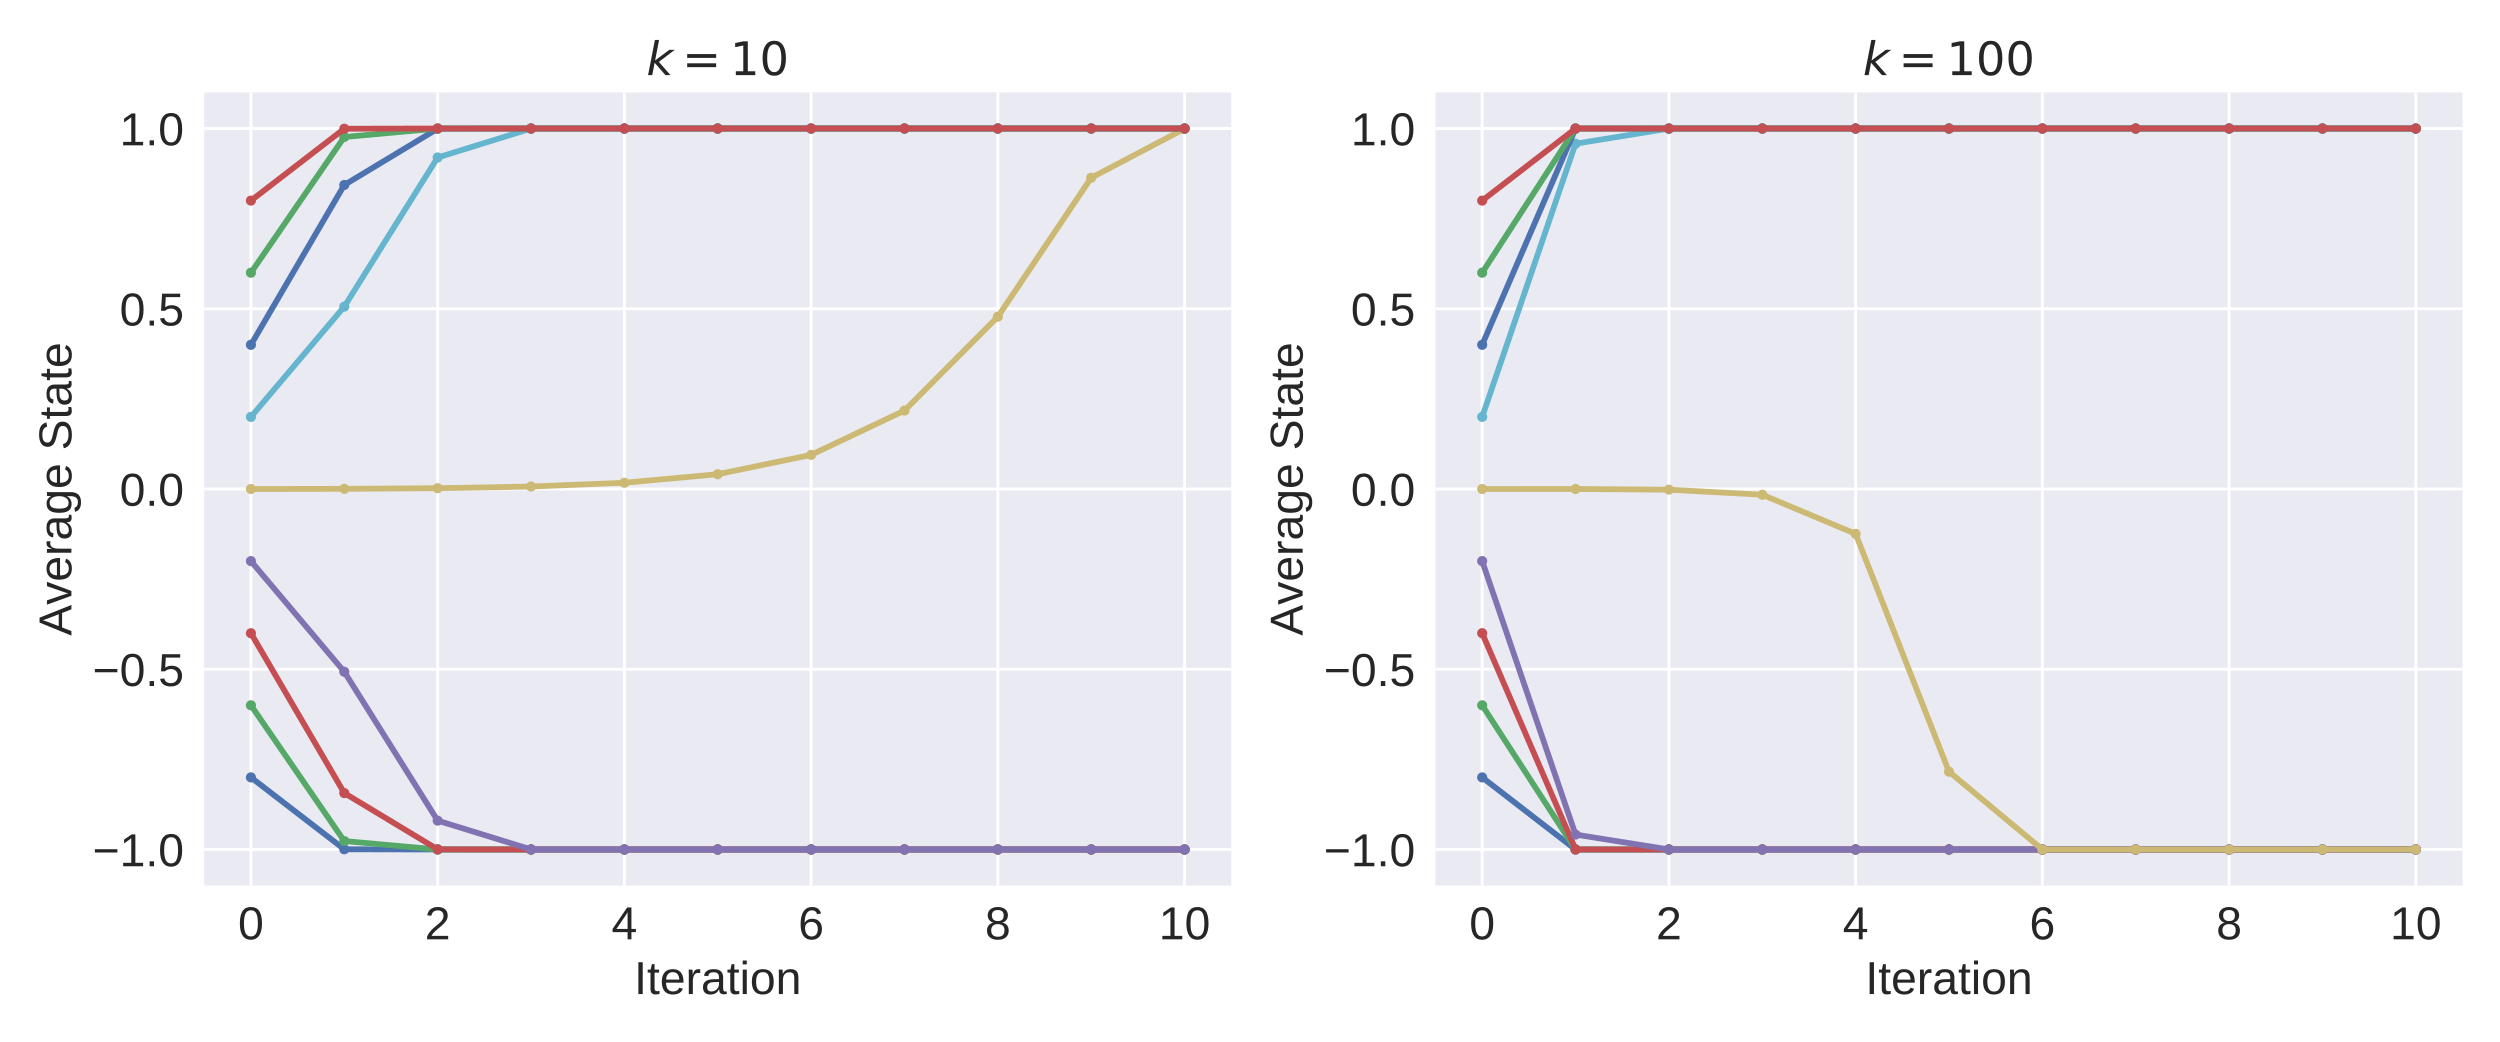 <?xml version="1.0" encoding="utf-8" standalone="no"?>
<!DOCTYPE svg PUBLIC "-//W3C//DTD SVG 1.1//EN"
  "http://www.w3.org/Graphics/SVG/1.1/DTD/svg11.dtd">
<!-- Created with matplotlib (http://matplotlib.org/) -->
<svg height="360pt" version="1.1" viewBox="0 0 864 360" width="864pt" xmlns="http://www.w3.org/2000/svg" xmlns:xlink="http://www.w3.org/1999/xlink">
 <defs>
  <style type="text/css">
*{stroke-linecap:butt;stroke-linejoin:round;}
  </style>
 </defs>
 <g id="figure_1">
  <g id="patch_1">
   <path d="M 0 360 
L 864 360 
L 864 0 
L 0 0 
z
" style="fill:#ffffff;"/>
  </g>
  <g id="axes_1">
   <g id="patch_2">
    <path d="M 70.585 306.04 
L 425.52 306.04 
L 425.52 31.96 
L 70.585 31.96 
z
" style="fill:#eaeaf2;"/>
   </g>
   <g id="matplotlib.axis_1">
    <g id="xtick_1">
     <g id="line2d_1">
      <path clip-path="url(#pf08b9ea810)" d="M 86.718 306.04 
L 86.718 31.96 
" style="fill:none;stroke:#ffffff;stroke-linecap:round;"/>
     </g>
     <g id="line2d_2"/>
     <g id="text_1">
      <!-- 0 -->
      <defs>
       <path d="M 51.703 34.422 
Q 51.703 24.516 49.828 17.75 
Q 47.953 10.984 44.703 6.812 
Q 41.453 2.641 37.062 0.828 
Q 32.672 -0.984 27.688 -0.984 
Q 22.656 -0.984 18.312 0.828 
Q 13.969 2.641 10.766 6.781 
Q 7.562 10.938 5.734 17.703 
Q 3.906 24.469 3.906 34.422 
Q 3.906 44.828 5.734 51.641 
Q 7.562 58.453 10.781 62.5 
Q 14.016 66.547 18.406 68.188 
Q 22.797 69.828 27.984 69.828 
Q 32.906 69.828 37.219 68.188 
Q 41.547 66.547 44.766 62.5 
Q 48 58.453 49.844 51.641 
Q 51.703 44.828 51.703 34.422 
z
M 42.781 34.422 
Q 42.781 42.625 41.797 48.062 
Q 40.828 53.516 38.922 56.766 
Q 37.016 60.016 34.25 61.359 
Q 31.5 62.703 27.984 62.703 
Q 24.266 62.703 21.438 61.328 
Q 18.609 59.969 16.672 56.719 
Q 14.75 53.469 13.766 48.016 
Q 12.797 42.578 12.797 34.422 
Q 12.797 26.516 13.797 21.094 
Q 14.797 15.672 16.719 12.375 
Q 18.656 9.078 21.438 7.641 
Q 24.219 6.203 27.781 6.203 
Q 31.25 6.203 34.031 7.641 
Q 36.812 9.078 38.734 12.375 
Q 40.672 15.672 41.719 21.094 
Q 42.781 26.516 42.781 34.422 
z
" id="LiberationSans-30"/>
      </defs>
      <g style="fill:#262626;" transform="translate(82.27 324.635)scale(0.16 -0.16)">
       <use xlink:href="#LiberationSans-30"/>
      </g>
     </g>
    </g>
    <g id="xtick_2">
     <g id="line2d_3">
      <path clip-path="url(#pf08b9ea810)" d="M 151.252 306.04 
L 151.252 31.96 
" style="fill:none;stroke:#ffffff;stroke-linecap:round;"/>
     </g>
     <g id="line2d_4"/>
     <g id="text_2">
      <!-- 2 -->
      <defs>
       <path d="M 5.031 0 
L 5.031 6.203 
Q 7.516 11.922 11.109 16.281 
Q 14.703 20.656 18.656 24.188 
Q 22.609 27.734 26.484 30.766 
Q 30.375 33.797 33.5 36.812 
Q 36.625 39.844 38.547 43.156 
Q 40.484 46.484 40.484 50.688 
Q 40.484 53.609 39.594 55.828 
Q 38.719 58.062 37.062 59.562 
Q 35.406 61.078 33.078 61.828 
Q 30.766 62.594 27.938 62.594 
Q 25.297 62.594 22.969 61.859 
Q 20.656 61.141 18.844 59.672 
Q 17.047 58.203 15.891 56.031 
Q 14.75 53.859 14.406 50.984 
L 5.422 51.812 
Q 5.859 55.516 7.469 58.781 
Q 9.078 62.062 11.906 64.531 
Q 14.75 67 18.719 68.406 
Q 22.703 69.828 27.938 69.828 
Q 33.062 69.828 37.062 68.609 
Q 41.062 67.391 43.812 64.984 
Q 46.578 62.594 48.047 59.078 
Q 49.516 55.562 49.516 50.984 
Q 49.516 47.516 48.266 44.391 
Q 47.016 41.266 44.938 38.422 
Q 42.875 35.594 40.141 32.953 
Q 37.406 30.328 34.422 27.812 
Q 31.453 25.297 28.422 22.828 
Q 25.391 20.359 22.719 17.859 
Q 20.062 15.375 17.969 12.812 
Q 15.875 10.25 14.703 7.469 
L 50.594 7.469 
L 50.594 0 
z
" id="LiberationSans-32"/>
      </defs>
      <g style="fill:#262626;" transform="translate(146.803 324.635)scale(0.16 -0.16)">
       <use xlink:href="#LiberationSans-32"/>
      </g>
     </g>
    </g>
    <g id="xtick_3">
     <g id="line2d_5">
      <path clip-path="url(#pf08b9ea810)" d="M 215.786 306.04 
L 215.786 31.96 
" style="fill:none;stroke:#ffffff;stroke-linecap:round;"/>
     </g>
     <g id="line2d_6"/>
     <g id="text_3">
      <!-- 4 -->
      <defs>
       <path d="M 43.016 15.578 
L 43.016 0 
L 34.719 0 
L 34.719 15.578 
L 2.297 15.578 
L 2.297 22.406 
L 33.797 68.797 
L 43.016 68.797 
L 43.016 22.516 
L 52.688 22.516 
L 52.688 15.578 
z
M 34.719 58.891 
Q 34.625 58.641 34.234 57.938 
Q 33.844 57.234 33.344 56.344 
Q 32.859 55.469 32.344 54.562 
Q 31.844 53.656 31.453 53.078 
L 13.812 27.094 
Q 13.578 26.703 13.109 26.062 
Q 12.641 25.438 12.156 24.781 
Q 11.672 24.125 11.172 23.484 
Q 10.688 22.859 10.406 22.516 
L 34.719 22.516 
z
" id="LiberationSans-34"/>
      </defs>
      <g style="fill:#262626;" transform="translate(211.337 324.635)scale(0.16 -0.16)">
       <use xlink:href="#LiberationSans-34"/>
      </g>
     </g>
    </g>
    <g id="xtick_4">
     <g id="line2d_7">
      <path clip-path="url(#pf08b9ea810)" d="M 280.319 306.04 
L 280.319 31.96 
" style="fill:none;stroke:#ffffff;stroke-linecap:round;"/>
     </g>
     <g id="line2d_8"/>
     <g id="text_4">
      <!-- 6 -->
      <defs>
       <path d="M 51.219 22.516 
Q 51.219 17.328 49.781 13 
Q 48.344 8.688 45.531 5.578 
Q 42.719 2.484 38.562 0.75 
Q 34.422 -0.984 29 -0.984 
Q 23 -0.984 18.5 1.312 
Q 14.016 3.609 11.031 7.922 
Q 8.062 12.25 6.562 18.531 
Q 5.078 24.812 5.078 32.812 
Q 5.078 42 6.766 48.922 
Q 8.453 55.859 11.625 60.5 
Q 14.797 65.141 19.359 67.484 
Q 23.922 69.828 29.688 69.828 
Q 33.203 69.828 36.281 69.094 
Q 39.359 68.359 41.875 66.719 
Q 44.391 65.094 46.281 62.406 
Q 48.188 59.719 49.312 55.812 
L 40.922 54.297 
Q 39.547 58.734 36.547 60.719 
Q 33.547 62.703 29.594 62.703 
Q 25.984 62.703 23.047 60.984 
Q 20.125 59.281 18.062 55.875 
Q 16.016 52.484 14.906 47.359 
Q 13.812 42.234 13.812 35.406 
Q 16.219 39.844 20.562 42.156 
Q 24.906 44.484 30.516 44.484 
Q 35.203 44.484 39.016 42.969 
Q 42.828 41.453 45.531 38.594 
Q 48.25 35.75 49.734 31.672 
Q 51.219 27.594 51.219 22.516 
z
M 42.281 22.125 
Q 42.281 25.688 41.406 28.562 
Q 40.531 31.453 38.766 33.469 
Q 37.016 35.5 34.422 36.594 
Q 31.844 37.703 28.422 37.703 
Q 26.031 37.703 23.578 36.984 
Q 21.141 36.281 19.156 34.688 
Q 17.188 33.109 15.938 30.516 
Q 14.703 27.938 14.703 24.219 
Q 14.703 20.406 15.672 17.109 
Q 16.656 13.812 18.484 11.375 
Q 20.312 8.938 22.891 7.516 
Q 25.484 6.109 28.719 6.109 
Q 31.891 6.109 34.406 7.203 
Q 36.922 8.297 38.672 10.375 
Q 40.438 12.453 41.359 15.422 
Q 42.281 18.406 42.281 22.125 
z
" id="LiberationSans-36"/>
      </defs>
      <g style="fill:#262626;" transform="translate(275.871 324.635)scale(0.16 -0.16)">
       <use xlink:href="#LiberationSans-36"/>
      </g>
     </g>
    </g>
    <g id="xtick_5">
     <g id="line2d_9">
      <path clip-path="url(#pf08b9ea810)" d="M 344.853 306.04 
L 344.853 31.96 
" style="fill:none;stroke:#ffffff;stroke-linecap:round;"/>
     </g>
     <g id="line2d_10"/>
     <g id="text_5">
      <!-- 8 -->
      <defs>
       <path d="M 51.266 19.188 
Q 51.266 14.797 49.875 11.109 
Q 48.484 7.422 45.625 4.734 
Q 42.781 2.047 38.328 0.531 
Q 33.891 -0.984 27.828 -0.984 
Q 21.781 -0.984 17.359 0.531 
Q 12.938 2.047 10.031 4.703 
Q 7.125 7.375 5.734 11.062 
Q 4.344 14.75 4.344 19.094 
Q 4.344 22.859 5.484 25.781 
Q 6.641 28.719 8.562 30.828 
Q 10.5 32.953 12.969 34.25 
Q 15.438 35.547 18.062 35.984 
L 18.062 36.188 
Q 15.188 36.859 12.906 38.375 
Q 10.641 39.891 9.094 42.016 
Q 7.562 44.141 6.75 46.719 
Q 5.953 49.312 5.953 52.203 
Q 5.953 55.812 7.344 59 
Q 8.734 62.203 11.469 64.625 
Q 14.203 67.047 18.25 68.438 
Q 22.312 69.828 27.641 69.828 
Q 33.25 69.828 37.375 68.406 
Q 41.5 67 44.203 64.578 
Q 46.922 62.156 48.234 58.938 
Q 49.562 55.719 49.562 52.094 
Q 49.562 49.266 48.75 46.672 
Q 47.953 44.094 46.406 41.969 
Q 44.875 39.844 42.594 38.344 
Q 40.328 36.859 37.359 36.281 
L 37.359 36.078 
Q 40.328 35.594 42.859 34.297 
Q 45.406 33.016 47.266 30.891 
Q 49.125 28.766 50.188 25.828 
Q 51.266 22.906 51.266 19.188 
z
M 40.438 51.609 
Q 40.438 54.203 39.766 56.344 
Q 39.109 58.5 37.594 60.031 
Q 36.078 61.578 33.641 62.422 
Q 31.203 63.281 27.641 63.281 
Q 24.172 63.281 21.781 62.422 
Q 19.391 61.578 17.844 60.031 
Q 16.312 58.5 15.625 56.344 
Q 14.938 54.203 14.938 51.609 
Q 14.938 49.562 15.469 47.406 
Q 16.016 45.266 17.422 43.5 
Q 18.844 41.75 21.328 40.625 
Q 23.828 39.5 27.734 39.5 
Q 31.891 39.5 34.406 40.625 
Q 36.922 41.75 38.25 43.5 
Q 39.594 45.266 40.016 47.406 
Q 40.438 49.562 40.438 51.609 
z
M 42.141 20.016 
Q 42.141 22.516 41.453 24.828 
Q 40.766 27.156 39.109 28.938 
Q 37.453 30.719 34.641 31.812 
Q 31.844 32.906 27.641 32.906 
Q 23.781 32.906 21.062 31.812 
Q 18.359 30.719 16.672 28.906 
Q 14.984 27.094 14.203 24.719 
Q 13.422 22.359 13.422 19.828 
Q 13.422 16.656 14.203 14.031 
Q 14.984 11.422 16.688 9.547 
Q 18.406 7.672 21.188 6.641 
Q 23.969 5.609 27.938 5.609 
Q 31.938 5.609 34.672 6.641 
Q 37.406 7.672 39.062 9.547 
Q 40.719 11.422 41.422 14.078 
Q 42.141 16.75 42.141 20.016 
z
" id="LiberationSans-38"/>
      </defs>
      <g style="fill:#262626;" transform="translate(340.404 324.635)scale(0.16 -0.16)">
       <use xlink:href="#LiberationSans-38"/>
      </g>
     </g>
    </g>
    <g id="xtick_6">
     <g id="line2d_11">
      <path clip-path="url(#pf08b9ea810)" d="M 409.387 306.04 
L 409.387 31.96 
" style="fill:none;stroke:#ffffff;stroke-linecap:round;"/>
     </g>
     <g id="line2d_12"/>
     <g id="text_6">
      <!-- 10 -->
      <defs>
       <path d="M 7.625 0 
L 7.625 7.469 
L 25.141 7.469 
L 25.141 60.406 
L 9.625 49.312 
L 9.625 57.625 
L 25.875 68.797 
L 33.984 68.797 
L 33.984 7.469 
L 50.734 7.469 
L 50.734 0 
z
" id="LiberationSans-31"/>
      </defs>
      <g style="fill:#262626;" transform="translate(400.489 324.635)scale(0.16 -0.16)">
       <use xlink:href="#LiberationSans-31"/>
       <use x="55.615" xlink:href="#LiberationSans-30"/>
      </g>
     </g>
    </g>
    <g id="text_7">
     <!-- Iteration -->
     <defs>
      <path d="M 9.234 0 
L 9.234 68.797 
L 18.562 68.797 
L 18.562 0 
z
" id="LiberationSans-49"/>
      <path d="M 27.047 0.391 
Q 25.047 -0.141 22.969 -0.453 
Q 20.906 -0.781 18.172 -0.781 
Q 7.625 -0.781 7.625 11.188 
L 7.625 46.438 
L 1.516 46.438 
L 1.516 52.828 
L 7.953 52.828 
L 10.547 64.656 
L 16.406 64.656 
L 16.406 52.828 
L 26.172 52.828 
L 26.172 46.438 
L 16.406 46.438 
L 16.406 13.094 
Q 16.406 9.281 17.641 7.734 
Q 18.891 6.203 21.969 6.203 
Q 23.25 6.203 24.438 6.391 
Q 25.641 6.594 27.047 6.891 
z
" id="LiberationSans-74"/>
      <path d="M 13.484 24.562 
Q 13.484 20.406 14.328 16.906 
Q 15.188 13.422 16.969 10.906 
Q 18.75 8.406 21.531 7 
Q 24.312 5.609 28.219 5.609 
Q 33.938 5.609 37.375 7.906 
Q 40.828 10.203 42.047 13.719 
L 49.75 11.531 
Q 48.922 9.328 47.438 7.109 
Q 45.953 4.891 43.453 3.094 
Q 40.969 1.312 37.234 0.156 
Q 33.5 -0.984 28.219 -0.984 
Q 16.5 -0.984 10.375 6 
Q 4.25 12.984 4.25 26.766 
Q 4.25 34.188 6.094 39.328 
Q 7.953 44.484 11.172 47.703 
Q 14.406 50.922 18.703 52.359 
Q 23 53.812 27.875 53.812 
Q 34.516 53.812 38.984 51.656 
Q 43.453 49.516 46.156 45.719 
Q 48.875 41.938 50.016 36.812 
Q 51.172 31.688 51.172 25.734 
L 51.172 24.562 
z
M 42.094 31.297 
Q 41.359 39.656 37.844 43.484 
Q 34.328 47.312 27.734 47.312 
Q 25.531 47.312 23.109 46.609 
Q 20.703 45.906 18.656 44.094 
Q 16.609 42.281 15.188 39.172 
Q 13.766 36.078 13.578 31.297 
z
" id="LiberationSans-65"/>
      <path d="M 6.938 0 
L 6.938 40.531 
Q 6.938 42.188 6.906 43.922 
Q 6.891 45.656 6.828 47.266 
Q 6.781 48.875 6.734 50.281 
Q 6.688 51.703 6.641 52.828 
L 14.938 52.828 
Q 14.984 51.703 15.062 50.266 
Q 15.141 48.828 15.203 47.312 
Q 15.281 45.797 15.297 44.406 
Q 15.328 43.016 15.328 42.047 
L 15.531 42.047 
Q 16.453 45.062 17.5 47.281 
Q 18.562 49.516 19.969 50.953 
Q 21.391 52.391 23.344 53.094 
Q 25.297 53.812 28.078 53.812 
Q 29.156 53.812 30.125 53.641 
Q 31.109 53.469 31.641 53.328 
L 31.641 45.266 
Q 30.766 45.516 29.594 45.625 
Q 28.422 45.75 26.953 45.75 
Q 23.922 45.75 21.797 44.375 
Q 19.672 43.016 18.328 40.594 
Q 17 38.188 16.359 34.844 
Q 15.719 31.5 15.719 27.547 
L 15.719 0 
z
" id="LiberationSans-72"/>
      <path d="M 20.219 -0.984 
Q 12.25 -0.984 8.25 3.219 
Q 4.25 7.422 4.25 14.75 
Q 4.25 19.969 6.219 23.312 
Q 8.203 26.656 11.391 28.562 
Q 14.594 30.469 18.688 31.203 
Q 22.797 31.938 27.047 32.031 
L 38.922 32.234 
L 38.922 35.109 
Q 38.922 38.375 38.234 40.672 
Q 37.547 42.969 36.125 44.375 
Q 34.719 45.797 32.594 46.453 
Q 30.469 47.125 27.594 47.125 
Q 25.047 47.125 23 46.75 
Q 20.953 46.391 19.438 45.438 
Q 17.922 44.484 16.984 42.844 
Q 16.062 41.219 15.766 38.719 
L 6.594 39.547 
Q 7.078 42.672 8.438 45.281 
Q 9.812 47.906 12.328 49.797 
Q 14.844 51.703 18.625 52.75 
Q 22.406 53.812 27.781 53.812 
Q 37.75 53.812 42.766 49.234 
Q 47.797 44.672 47.797 36.031 
L 47.797 13.281 
Q 47.797 9.375 48.828 7.391 
Q 49.859 5.422 52.734 5.422 
Q 53.469 5.422 54.203 5.516 
Q 54.938 5.609 55.609 5.766 
L 55.609 0.297 
Q 53.953 -0.094 52.312 -0.281 
Q 50.688 -0.484 48.828 -0.484 
Q 46.344 -0.484 44.562 0.172 
Q 42.781 0.828 41.656 2.172 
Q 40.531 3.516 39.938 5.484 
Q 39.359 7.469 39.203 10.109 
L 38.922 10.109 
Q 37.5 7.562 35.812 5.516 
Q 34.125 3.469 31.875 2.031 
Q 29.641 0.594 26.781 -0.188 
Q 23.922 -0.984 20.219 -0.984 
z
M 22.219 5.609 
Q 26.422 5.609 29.562 7.141 
Q 32.719 8.688 34.781 11.078 
Q 36.859 13.484 37.891 16.312 
Q 38.922 19.141 38.922 21.734 
L 38.922 26.078 
L 29.297 25.875 
Q 26.078 25.828 23.172 25.406 
Q 20.266 25 18.062 23.781 
Q 15.875 22.562 14.578 20.359 
Q 13.281 18.172 13.281 14.594 
Q 13.281 10.297 15.594 7.953 
Q 17.922 5.609 22.219 5.609 
z
" id="LiberationSans-61"/>
      <path d="M 6.688 64.062 
L 6.688 72.469 
L 15.484 72.469 
L 15.484 64.062 
z
M 6.688 0 
L 6.688 52.828 
L 15.484 52.828 
L 15.484 0 
z
" id="LiberationSans-69"/>
      <path d="M 51.422 26.469 
Q 51.422 12.594 45.312 5.797 
Q 39.203 -0.984 27.594 -0.984 
Q 22.078 -0.984 17.719 0.672 
Q 13.375 2.344 10.375 5.766 
Q 7.375 9.188 5.781 14.328 
Q 4.203 19.484 4.203 26.469 
Q 4.203 53.812 27.875 53.812 
Q 34.031 53.812 38.5 52.094 
Q 42.969 50.391 45.828 46.969 
Q 48.688 43.562 50.047 38.422 
Q 51.422 33.297 51.422 26.469 
z
M 42.188 26.469 
Q 42.188 32.625 41.234 36.625 
Q 40.281 40.625 38.453 43.016 
Q 36.625 45.406 33.984 46.359 
Q 31.344 47.312 28.031 47.312 
Q 24.656 47.312 21.938 46.312 
Q 19.234 45.312 17.328 42.891 
Q 15.438 40.484 14.422 36.469 
Q 13.422 32.469 13.422 26.469 
Q 13.422 20.312 14.5 16.281 
Q 15.578 12.25 17.453 9.859 
Q 19.344 7.469 21.906 6.484 
Q 24.469 5.516 27.484 5.516 
Q 30.859 5.516 33.594 6.469 
Q 36.328 7.422 38.234 9.812 
Q 40.141 12.203 41.156 16.25 
Q 42.188 20.312 42.188 26.469 
z
" id="LiberationSans-6f"/>
      <path d="M 40.281 0 
L 40.281 33.5 
Q 40.281 37.359 39.719 39.938 
Q 39.156 42.531 37.891 44.109 
Q 36.625 45.703 34.547 46.359 
Q 32.469 47.016 29.391 47.016 
Q 26.266 47.016 23.75 45.922 
Q 21.234 44.828 19.453 42.75 
Q 17.672 40.672 16.688 37.625 
Q 15.719 34.578 15.719 30.609 
L 15.719 0 
L 6.938 0 
L 6.938 41.547 
Q 6.938 43.219 6.906 45.047 
Q 6.891 46.875 6.828 48.5 
Q 6.781 50.141 6.734 51.312 
Q 6.688 52.484 6.641 52.828 
L 14.938 52.828 
Q 14.984 52.594 15.031 51.516 
Q 15.094 50.438 15.156 49.047 
Q 15.234 47.656 15.281 46.219 
Q 15.328 44.781 15.328 43.797 
L 15.484 43.797 
Q 16.75 46.094 18.266 47.953 
Q 19.781 49.812 21.781 51.094 
Q 23.781 52.391 26.359 53.094 
Q 28.953 53.812 32.375 53.812 
Q 36.766 53.812 39.938 52.734 
Q 43.109 51.656 45.156 49.406 
Q 47.219 47.172 48.172 43.625 
Q 49.125 40.094 49.125 35.203 
L 49.125 0 
z
" id="LiberationSans-6e"/>
     </defs>
     <g style="fill:#262626;" transform="translate(219.149 343.55)scale(0.16 -0.16)">
      <use xlink:href="#LiberationSans-49"/>
      <use x="27.783" xlink:href="#LiberationSans-74"/>
      <use x="55.566" xlink:href="#LiberationSans-65"/>
      <use x="111.182" xlink:href="#LiberationSans-72"/>
      <use x="144.482" xlink:href="#LiberationSans-61"/>
      <use x="200.098" xlink:href="#LiberationSans-74"/>
      <use x="227.881" xlink:href="#LiberationSans-69"/>
      <use x="250.098" xlink:href="#LiberationSans-6f"/>
      <use x="305.713" xlink:href="#LiberationSans-6e"/>
     </g>
    </g>
   </g>
   <g id="matplotlib.axis_2">
    <g id="ytick_1">
     <g id="line2d_13">
      <path clip-path="url(#pf08b9ea810)" d="M 70.585 293.582 
L 425.52 293.582 
" style="fill:none;stroke:#ffffff;stroke-linecap:round;"/>
     </g>
     <g id="line2d_14"/>
     <g id="text_8">
      <!-- −1.0 -->
      <defs>
       <path d="M 4.938 29.688 
L 4.938 36.812 
L 53.516 36.812 
L 53.516 29.688 
z
" id="LiberationSans-2212"/>
       <path d="M 9.125 0 
L 9.125 10.688 
L 18.656 10.688 
L 18.656 0 
z
" id="LiberationSans-2e"/>
      </defs>
      <g style="fill:#262626;" transform="translate(32 299.379)scale(0.16 -0.16)">
       <use xlink:href="#LiberationSans-2212"/>
       <use x="58.398" xlink:href="#LiberationSans-31"/>
       <use x="114.014" xlink:href="#LiberationSans-2e"/>
       <use x="141.797" xlink:href="#LiberationSans-30"/>
      </g>
     </g>
    </g>
    <g id="ytick_2">
     <g id="line2d_15">
      <path clip-path="url(#pf08b9ea810)" d="M 70.585 231.291 
L 425.52 231.291 
" style="fill:none;stroke:#ffffff;stroke-linecap:round;"/>
     </g>
     <g id="line2d_16"/>
     <g id="text_9">
      <!-- −0.5 -->
      <defs>
       <path d="M 51.422 22.406 
Q 51.422 17.234 49.859 12.938 
Q 48.297 8.641 45.219 5.531 
Q 42.141 2.438 37.578 0.719 
Q 33.016 -0.984 27 -0.984 
Q 21.578 -0.984 17.547 0.281 
Q 13.531 1.562 10.734 3.781 
Q 7.953 6 6.312 8.984 
Q 4.688 11.969 4 15.375 
L 12.891 16.406 
Q 13.422 14.453 14.391 12.625 
Q 15.375 10.797 17.062 9.344 
Q 18.75 7.906 21.219 7.047 
Q 23.688 6.203 27.203 6.203 
Q 30.609 6.203 33.391 7.25 
Q 36.188 8.297 38.156 10.344 
Q 40.141 12.406 41.203 15.375 
Q 42.281 18.359 42.281 22.219 
Q 42.281 25.391 41.25 28.047 
Q 40.234 30.719 38.328 32.641 
Q 36.422 34.578 33.656 35.641 
Q 30.906 36.719 27.391 36.719 
Q 25.203 36.719 23.344 36.328 
Q 21.484 35.938 19.891 35.25 
Q 18.312 34.578 17.016 33.672 
Q 15.719 32.766 14.594 31.781 
L 6 31.781 
L 8.297 68.797 
L 47.406 68.797 
L 47.406 61.328 
L 16.312 61.328 
L 14.984 39.5 
Q 17.328 41.312 20.844 42.594 
Q 24.359 43.891 29.203 43.891 
Q 34.328 43.891 38.422 42.328 
Q 42.531 40.766 45.406 37.906 
Q 48.297 35.062 49.859 31.109 
Q 51.422 27.156 51.422 22.406 
z
" id="LiberationSans-35"/>
      </defs>
      <g style="fill:#262626;" transform="translate(32 237.088)scale(0.16 -0.16)">
       <use xlink:href="#LiberationSans-2212"/>
       <use x="58.398" xlink:href="#LiberationSans-30"/>
       <use x="114.014" xlink:href="#LiberationSans-2e"/>
       <use x="141.797" xlink:href="#LiberationSans-35"/>
      </g>
     </g>
    </g>
    <g id="ytick_3">
     <g id="line2d_17">
      <path clip-path="url(#pf08b9ea810)" d="M 70.585 169 
L 425.52 169 
" style="fill:none;stroke:#ffffff;stroke-linecap:round;"/>
     </g>
     <g id="line2d_18"/>
     <g id="text_10">
      <!-- 0.0 -->
      <g style="fill:#262626;" transform="translate(41.345 174.798)scale(0.16 -0.16)">
       <use xlink:href="#LiberationSans-30"/>
       <use x="55.615" xlink:href="#LiberationSans-2e"/>
       <use x="83.398" xlink:href="#LiberationSans-30"/>
      </g>
     </g>
    </g>
    <g id="ytick_4">
     <g id="line2d_19">
      <path clip-path="url(#pf08b9ea810)" d="M 70.585 106.709 
L 425.52 106.709 
" style="fill:none;stroke:#ffffff;stroke-linecap:round;"/>
     </g>
     <g id="line2d_20"/>
     <g id="text_11">
      <!-- 0.5 -->
      <g style="fill:#262626;" transform="translate(41.345 112.507)scale(0.16 -0.16)">
       <use xlink:href="#LiberationSans-30"/>
       <use x="55.615" xlink:href="#LiberationSans-2e"/>
       <use x="83.398" xlink:href="#LiberationSans-35"/>
      </g>
     </g>
    </g>
    <g id="ytick_5">
     <g id="line2d_21">
      <path clip-path="url(#pf08b9ea810)" d="M 70.585 44.418 
L 425.52 44.418 
" style="fill:none;stroke:#ffffff;stroke-linecap:round;"/>
     </g>
     <g id="line2d_22"/>
     <g id="text_12">
      <!-- 1.0 -->
      <g style="fill:#262626;" transform="translate(41.345 50.216)scale(0.16 -0.16)">
       <use xlink:href="#LiberationSans-31"/>
       <use x="55.615" xlink:href="#LiberationSans-2e"/>
       <use x="83.398" xlink:href="#LiberationSans-30"/>
      </g>
     </g>
    </g>
    <g id="text_13">
     <!-- Average State -->
     <defs>
      <path d="M 56.984 0 
L 49.125 20.125 
L 17.781 20.125 
L 9.859 0 
L 0.203 0 
L 28.266 68.797 
L 38.875 68.797 
L 66.5 0 
z
M 37.5 50.094 
Q 36.719 52.047 36 54.047 
Q 35.297 56.062 34.766 57.688 
Q 34.234 59.328 33.859 60.422 
Q 33.5 61.531 33.453 61.766 
Q 33.344 61.531 33 60.406 
Q 32.672 59.281 32.109 57.609 
Q 31.547 55.953 30.828 53.953 
Q 30.125 51.953 29.391 50 
L 20.609 27.391 
L 46.344 27.391 
z
" id="LiberationSans-41"/>
      <path d="M 29.938 0 
L 19.531 0 
L 0.344 52.828 
L 9.719 52.828 
L 21.344 18.453 
Q 21.688 17.391 22.141 15.844 
Q 22.609 14.312 23.094 12.641 
Q 23.578 10.984 24 9.438 
Q 24.422 7.906 24.703 6.891 
Q 25 7.906 25.453 9.438 
Q 25.922 10.984 26.406 12.594 
Q 26.906 14.203 27.422 15.734 
Q 27.938 17.281 28.328 18.359 
L 40.328 52.828 
L 49.656 52.828 
z
" id="LiberationSans-76"/>
      <path d="M 26.766 -20.75 
Q 22.219 -20.75 18.703 -19.812 
Q 15.188 -18.891 12.688 -17.156 
Q 10.203 -15.438 8.641 -13.031 
Q 7.078 -10.641 6.391 -7.719 
L 15.234 -6.453 
Q 16.109 -10.109 19.109 -12.078 
Q 22.125 -14.062 27 -14.062 
Q 29.984 -14.062 32.422 -13.234 
Q 34.859 -12.406 36.562 -10.562 
Q 38.281 -8.734 39.203 -5.797 
Q 40.141 -2.875 40.141 1.312 
L 40.141 9.812 
L 40.047 9.812 
Q 39.062 7.812 37.625 5.984 
Q 36.188 4.156 34.109 2.734 
Q 32.031 1.312 29.297 0.453 
Q 26.562 -0.391 23.047 -0.391 
Q 18.016 -0.391 14.422 1.297 
Q 10.844 2.984 8.562 6.344 
Q 6.297 9.719 5.25 14.719 
Q 4.203 19.734 4.203 26.312 
Q 4.203 32.672 5.25 37.75 
Q 6.297 42.828 8.656 46.359 
Q 11.031 49.906 14.812 51.781 
Q 18.609 53.656 24.031 53.656 
Q 29.641 53.656 33.766 51.094 
Q 37.891 48.531 40.141 43.797 
L 40.234 43.797 
Q 40.234 45.016 40.297 46.531 
Q 40.375 48.047 40.453 49.391 
Q 40.531 50.734 40.625 51.703 
Q 40.719 52.688 40.828 52.828 
L 49.172 52.828 
Q 49.125 52.391 49.078 51.344 
Q 49.031 50.297 48.969 48.828 
Q 48.922 47.359 48.891 45.578 
Q 48.875 43.797 48.875 41.891 
L 48.875 1.516 
Q 48.875 -9.578 43.422 -15.156 
Q 37.984 -20.75 26.766 -20.75 
z
M 40.141 26.422 
Q 40.141 31.938 38.938 35.859 
Q 37.75 39.797 35.797 42.281 
Q 33.844 44.781 31.328 45.953 
Q 28.812 47.125 26.172 47.125 
Q 22.797 47.125 20.375 45.953 
Q 17.969 44.781 16.375 42.266 
Q 14.797 39.75 14.031 35.812 
Q 13.281 31.891 13.281 26.422 
Q 13.281 20.703 14.031 16.812 
Q 14.797 12.938 16.359 10.547 
Q 17.922 8.156 20.312 7.125 
Q 22.703 6.109 26.031 6.109 
Q 28.656 6.109 31.172 7.219 
Q 33.688 8.344 35.688 10.781 
Q 37.703 13.234 38.922 17.094 
Q 40.141 20.953 40.141 26.422 
z
" id="LiberationSans-67"/>
      <path id="LiberationSans-20"/>
      <path d="M 62.109 19 
Q 62.109 14.656 60.422 10.984 
Q 58.734 7.328 55.219 4.656 
Q 51.703 2 46.359 0.5 
Q 41.016 -0.984 33.688 -0.984 
Q 20.844 -0.984 13.672 3.516 
Q 6.5 8.016 4.547 16.5 
L 13.578 18.312 
Q 14.266 15.625 15.672 13.422 
Q 17.094 11.234 19.5 9.641 
Q 21.922 8.062 25.484 7.172 
Q 29.047 6.297 34.031 6.297 
Q 38.188 6.297 41.656 7 
Q 45.125 7.719 47.609 9.172 
Q 50.094 10.641 51.484 12.953 
Q 52.875 15.281 52.875 18.5 
Q 52.875 21.875 51.344 23.969 
Q 49.812 26.078 47.016 27.438 
Q 44.234 28.812 40.375 29.734 
Q 36.531 30.672 31.844 31.734 
Q 28.953 32.375 26.047 33.125 
Q 23.141 33.891 20.484 34.938 
Q 17.828 35.984 15.484 37.391 
Q 13.141 38.812 11.422 40.797 
Q 9.719 42.781 8.734 45.391 
Q 7.766 48 7.766 51.422 
Q 7.766 56.297 9.734 59.781 
Q 11.719 63.281 15.234 65.531 
Q 18.75 67.781 23.531 68.797 
Q 28.328 69.828 33.891 69.828 
Q 40.281 69.828 44.812 68.828 
Q 49.359 67.828 52.484 65.812 
Q 55.609 63.812 57.484 60.859 
Q 59.375 57.906 60.5 54 
L 51.312 52.391 
Q 50.641 54.891 49.344 56.844 
Q 48.047 58.797 45.938 60.109 
Q 43.844 61.422 40.844 62.109 
Q 37.844 62.797 33.797 62.797 
Q 29 62.797 25.75 61.938 
Q 22.516 61.078 20.531 59.609 
Q 18.562 58.156 17.703 56.172 
Q 16.844 54.203 16.844 51.906 
Q 16.844 48.828 18.375 46.844 
Q 19.922 44.875 22.562 43.547 
Q 25.203 42.234 28.656 41.359 
Q 32.125 40.484 36.031 39.594 
Q 39.203 38.875 42.359 38.109 
Q 45.516 37.359 48.391 36.297 
Q 51.266 35.25 53.781 33.828 
Q 56.297 32.422 58.156 30.375 
Q 60.016 28.328 61.062 25.531 
Q 62.109 22.75 62.109 19 
z
" id="LiberationSans-53"/>
     </defs>
     <g style="fill:#262626;" transform="translate(24.68 219.695)rotate(-90)scale(0.16 -0.16)">
      <use xlink:href="#LiberationSans-41"/>
      <use x="66.684" xlink:href="#LiberationSans-76"/>
      <use x="116.684" xlink:href="#LiberationSans-65"/>
      <use x="172.299" xlink:href="#LiberationSans-72"/>
      <use x="205.6" xlink:href="#LiberationSans-61"/>
      <use x="261.215" xlink:href="#LiberationSans-67"/>
      <use x="316.83" xlink:href="#LiberationSans-65"/>
      <use x="372.445" xlink:href="#LiberationSans-20"/>
      <use x="400.229" xlink:href="#LiberationSans-53"/>
      <use x="466.928" xlink:href="#LiberationSans-74"/>
      <use x="494.711" xlink:href="#LiberationSans-61"/>
      <use x="550.326" xlink:href="#LiberationSans-74"/>
      <use x="578.109" xlink:href="#LiberationSans-65"/>
     </g>
    </g>
   </g>
   <g id="line2d_23">
    <path clip-path="url(#pf08b9ea810)" d="M 86.718 268.665 
L 118.985 293.51 
L 151.252 293.582 
L 183.519 293.582 
L 215.786 293.582 
L 248.053 293.582 
L 280.319 293.582 
L 312.586 293.582 
L 344.853 293.582 
L 377.12 293.582 
L 409.387 293.582 
" style="fill:none;stroke:#4c72b0;stroke-linecap:round;stroke-width:2;"/>
    <defs>
     <path d="M 0 1.75 
C 0.464 1.75 0.909 1.566 1.237 1.237 
C 1.566 0.909 1.75 0.464 1.75 0 
C 1.75 -0.464 1.566 -0.909 1.237 -1.237 
C 0.909 -1.566 0.464 -1.75 0 -1.75 
C -0.464 -1.75 -0.909 -1.566 -1.237 -1.237 
C -1.566 -0.909 -1.75 -0.464 -1.75 0 
C -1.75 0.464 -1.566 0.909 -1.237 1.237 
C -0.909 1.566 -0.464 1.75 0 1.75 
z
" id="mf2db09fdf8"/>
    </defs>
    <g clip-path="url(#pf08b9ea810)">
     <use style="fill:#4c72b0;" x="86.718" xlink:href="#mf2db09fdf8" y="268.665"/>
     <use style="fill:#4c72b0;" x="118.985" xlink:href="#mf2db09fdf8" y="293.51"/>
     <use style="fill:#4c72b0;" x="151.252" xlink:href="#mf2db09fdf8" y="293.582"/>
     <use style="fill:#4c72b0;" x="183.519" xlink:href="#mf2db09fdf8" y="293.582"/>
     <use style="fill:#4c72b0;" x="215.786" xlink:href="#mf2db09fdf8" y="293.582"/>
     <use style="fill:#4c72b0;" x="248.053" xlink:href="#mf2db09fdf8" y="293.582"/>
     <use style="fill:#4c72b0;" x="280.319" xlink:href="#mf2db09fdf8" y="293.582"/>
     <use style="fill:#4c72b0;" x="312.586" xlink:href="#mf2db09fdf8" y="293.582"/>
     <use style="fill:#4c72b0;" x="344.853" xlink:href="#mf2db09fdf8" y="293.582"/>
     <use style="fill:#4c72b0;" x="377.12" xlink:href="#mf2db09fdf8" y="293.582"/>
     <use style="fill:#4c72b0;" x="409.387" xlink:href="#mf2db09fdf8" y="293.582"/>
    </g>
   </g>
   <g id="line2d_24">
    <path clip-path="url(#pf08b9ea810)" d="M 86.718 243.749 
L 118.985 290.677 
L 151.252 293.582 
L 183.519 293.582 
L 215.786 293.582 
L 248.053 293.582 
L 280.319 293.582 
L 312.586 293.582 
L 344.853 293.582 
L 377.12 293.582 
L 409.387 293.582 
" style="fill:none;stroke:#55a868;stroke-linecap:round;stroke-width:2;"/>
    <defs>
     <path d="M 0 1.75 
C 0.464 1.75 0.909 1.566 1.237 1.237 
C 1.566 0.909 1.75 0.464 1.75 0 
C 1.75 -0.464 1.566 -0.909 1.237 -1.237 
C 0.909 -1.566 0.464 -1.75 0 -1.75 
C -0.464 -1.75 -0.909 -1.566 -1.237 -1.237 
C -1.566 -0.909 -1.75 -0.464 -1.75 0 
C -1.75 0.464 -1.566 0.909 -1.237 1.237 
C -0.909 1.566 -0.464 1.75 0 1.75 
z
" id="m1a60d6c462"/>
    </defs>
    <g clip-path="url(#pf08b9ea810)">
     <use style="fill:#55a868;" x="86.718" xlink:href="#m1a60d6c462" y="243.749"/>
     <use style="fill:#55a868;" x="118.985" xlink:href="#m1a60d6c462" y="290.677"/>
     <use style="fill:#55a868;" x="151.252" xlink:href="#m1a60d6c462" y="293.582"/>
     <use style="fill:#55a868;" x="183.519" xlink:href="#m1a60d6c462" y="293.582"/>
     <use style="fill:#55a868;" x="215.786" xlink:href="#m1a60d6c462" y="293.582"/>
     <use style="fill:#55a868;" x="248.053" xlink:href="#m1a60d6c462" y="293.582"/>
     <use style="fill:#55a868;" x="280.319" xlink:href="#m1a60d6c462" y="293.582"/>
     <use style="fill:#55a868;" x="312.586" xlink:href="#m1a60d6c462" y="293.582"/>
     <use style="fill:#55a868;" x="344.853" xlink:href="#m1a60d6c462" y="293.582"/>
     <use style="fill:#55a868;" x="377.12" xlink:href="#m1a60d6c462" y="293.582"/>
     <use style="fill:#55a868;" x="409.387" xlink:href="#m1a60d6c462" y="293.582"/>
    </g>
   </g>
   <g id="line2d_25">
    <path clip-path="url(#pf08b9ea810)" d="M 86.718 218.833 
L 118.985 274.083 
L 151.252 293.544 
L 183.519 293.582 
L 215.786 293.582 
L 248.053 293.582 
L 280.319 293.582 
L 312.586 293.582 
L 344.853 293.582 
L 377.12 293.582 
L 409.387 293.582 
" style="fill:none;stroke:#c44e52;stroke-linecap:round;stroke-width:2;"/>
    <defs>
     <path d="M 0 1.75 
C 0.464 1.75 0.909 1.566 1.237 1.237 
C 1.566 0.909 1.75 0.464 1.75 0 
C 1.75 -0.464 1.566 -0.909 1.237 -1.237 
C 0.909 -1.566 0.464 -1.75 0 -1.75 
C -0.464 -1.75 -0.909 -1.566 -1.237 -1.237 
C -1.566 -0.909 -1.75 -0.464 -1.75 0 
C -1.75 0.464 -1.566 0.909 -1.237 1.237 
C -0.909 1.566 -0.464 1.75 0 1.75 
z
" id="m3ccd23bcb4"/>
    </defs>
    <g clip-path="url(#pf08b9ea810)">
     <use style="fill:#c44e52;" x="86.718" xlink:href="#m3ccd23bcb4" y="218.833"/>
     <use style="fill:#c44e52;" x="118.985" xlink:href="#m3ccd23bcb4" y="274.083"/>
     <use style="fill:#c44e52;" x="151.252" xlink:href="#m3ccd23bcb4" y="293.544"/>
     <use style="fill:#c44e52;" x="183.519" xlink:href="#m3ccd23bcb4" y="293.582"/>
     <use style="fill:#c44e52;" x="215.786" xlink:href="#m3ccd23bcb4" y="293.582"/>
     <use style="fill:#c44e52;" x="248.053" xlink:href="#m3ccd23bcb4" y="293.582"/>
     <use style="fill:#c44e52;" x="280.319" xlink:href="#m3ccd23bcb4" y="293.582"/>
     <use style="fill:#c44e52;" x="312.586" xlink:href="#m3ccd23bcb4" y="293.582"/>
     <use style="fill:#c44e52;" x="344.853" xlink:href="#m3ccd23bcb4" y="293.582"/>
     <use style="fill:#c44e52;" x="377.12" xlink:href="#m3ccd23bcb4" y="293.582"/>
     <use style="fill:#c44e52;" x="409.387" xlink:href="#m3ccd23bcb4" y="293.582"/>
    </g>
   </g>
   <g id="line2d_26">
    <path clip-path="url(#pf08b9ea810)" d="M 86.718 193.916 
L 118.985 232.159 
L 151.252 283.605 
L 183.519 293.578 
L 215.786 293.582 
L 248.053 293.582 
L 280.319 293.582 
L 312.586 293.582 
L 344.853 293.582 
L 377.12 293.582 
L 409.387 293.582 
" style="fill:none;stroke:#8172b2;stroke-linecap:round;stroke-width:2;"/>
    <defs>
     <path d="M 0 1.75 
C 0.464 1.75 0.909 1.566 1.237 1.237 
C 1.566 0.909 1.75 0.464 1.75 0 
C 1.75 -0.464 1.566 -0.909 1.237 -1.237 
C 0.909 -1.566 0.464 -1.75 0 -1.75 
C -0.464 -1.75 -0.909 -1.566 -1.237 -1.237 
C -1.566 -0.909 -1.75 -0.464 -1.75 0 
C -1.75 0.464 -1.566 0.909 -1.237 1.237 
C -0.909 1.566 -0.464 1.75 0 1.75 
z
" id="mf38fbc5d87"/>
    </defs>
    <g clip-path="url(#pf08b9ea810)">
     <use style="fill:#8172b2;" x="86.718" xlink:href="#mf38fbc5d87" y="193.916"/>
     <use style="fill:#8172b2;" x="118.985" xlink:href="#mf38fbc5d87" y="232.159"/>
     <use style="fill:#8172b2;" x="151.252" xlink:href="#mf38fbc5d87" y="283.605"/>
     <use style="fill:#8172b2;" x="183.519" xlink:href="#mf38fbc5d87" y="293.578"/>
     <use style="fill:#8172b2;" x="215.786" xlink:href="#mf38fbc5d87" y="293.582"/>
     <use style="fill:#8172b2;" x="248.053" xlink:href="#mf38fbc5d87" y="293.582"/>
     <use style="fill:#8172b2;" x="280.319" xlink:href="#mf38fbc5d87" y="293.582"/>
     <use style="fill:#8172b2;" x="312.586" xlink:href="#mf38fbc5d87" y="293.582"/>
     <use style="fill:#8172b2;" x="344.853" xlink:href="#mf38fbc5d87" y="293.582"/>
     <use style="fill:#8172b2;" x="377.12" xlink:href="#mf38fbc5d87" y="293.582"/>
     <use style="fill:#8172b2;" x="409.387" xlink:href="#mf38fbc5d87" y="293.582"/>
    </g>
   </g>
   <g id="line2d_27">
    <path clip-path="url(#pf08b9ea810)" d="M 86.718 169 
L 118.985 168.941 
L 151.252 168.721 
L 183.519 168.149 
L 215.786 166.84 
L 248.053 163.885 
L 280.319 157.204 
L 312.586 141.889 
L 344.853 109.449 
L 377.12 61.438 
L 409.387 44.47 
" style="fill:none;stroke:#ccb974;stroke-linecap:round;stroke-width:2;"/>
    <defs>
     <path d="M 0 1.75 
C 0.464 1.75 0.909 1.566 1.237 1.237 
C 1.566 0.909 1.75 0.464 1.75 0 
C 1.75 -0.464 1.566 -0.909 1.237 -1.237 
C 0.909 -1.566 0.464 -1.75 0 -1.75 
C -0.464 -1.75 -0.909 -1.566 -1.237 -1.237 
C -1.566 -0.909 -1.75 -0.464 -1.75 0 
C -1.75 0.464 -1.566 0.909 -1.237 1.237 
C -0.909 1.566 -0.464 1.75 0 1.75 
z
" id="m3f877e2bf9"/>
    </defs>
    <g clip-path="url(#pf08b9ea810)">
     <use style="fill:#ccb974;" x="86.718" xlink:href="#m3f877e2bf9" y="169"/>
     <use style="fill:#ccb974;" x="118.985" xlink:href="#m3f877e2bf9" y="168.941"/>
     <use style="fill:#ccb974;" x="151.252" xlink:href="#m3f877e2bf9" y="168.721"/>
     <use style="fill:#ccb974;" x="183.519" xlink:href="#m3f877e2bf9" y="168.149"/>
     <use style="fill:#ccb974;" x="215.786" xlink:href="#m3f877e2bf9" y="166.84"/>
     <use style="fill:#ccb974;" x="248.053" xlink:href="#m3f877e2bf9" y="163.885"/>
     <use style="fill:#ccb974;" x="280.319" xlink:href="#m3f877e2bf9" y="157.204"/>
     <use style="fill:#ccb974;" x="312.586" xlink:href="#m3f877e2bf9" y="141.889"/>
     <use style="fill:#ccb974;" x="344.853" xlink:href="#m3f877e2bf9" y="109.449"/>
     <use style="fill:#ccb974;" x="377.12" xlink:href="#m3f877e2bf9" y="61.438"/>
     <use style="fill:#ccb974;" x="409.387" xlink:href="#m3f877e2bf9" y="44.47"/>
    </g>
   </g>
   <g id="line2d_28">
    <path clip-path="url(#pf08b9ea810)" d="M 86.718 144.084 
L 118.985 105.967 
L 151.252 54.432 
L 183.519 44.419 
L 215.786 44.418 
L 248.053 44.418 
L 280.319 44.418 
L 312.586 44.418 
L 344.853 44.418 
L 377.12 44.418 
L 409.387 44.418 
" style="fill:none;stroke:#64b5cd;stroke-linecap:round;stroke-width:2;"/>
    <defs>
     <path d="M 0 1.75 
C 0.464 1.75 0.909 1.566 1.237 1.237 
C 1.566 0.909 1.75 0.464 1.75 0 
C 1.75 -0.464 1.566 -0.909 1.237 -1.237 
C 0.909 -1.566 0.464 -1.75 0 -1.75 
C -0.464 -1.75 -0.909 -1.566 -1.237 -1.237 
C -1.566 -0.909 -1.75 -0.464 -1.75 0 
C -1.75 0.464 -1.566 0.909 -1.237 1.237 
C -0.909 1.566 -0.464 1.75 0 1.75 
z
" id="mc48d534466"/>
    </defs>
    <g clip-path="url(#pf08b9ea810)">
     <use style="fill:#64b5cd;" x="86.718" xlink:href="#mc48d534466" y="144.084"/>
     <use style="fill:#64b5cd;" x="118.985" xlink:href="#mc48d534466" y="105.967"/>
     <use style="fill:#64b5cd;" x="151.252" xlink:href="#mc48d534466" y="54.432"/>
     <use style="fill:#64b5cd;" x="183.519" xlink:href="#mc48d534466" y="44.419"/>
     <use style="fill:#64b5cd;" x="215.786" xlink:href="#mc48d534466" y="44.418"/>
     <use style="fill:#64b5cd;" x="248.053" xlink:href="#mc48d534466" y="44.418"/>
     <use style="fill:#64b5cd;" x="280.319" xlink:href="#mc48d534466" y="44.418"/>
     <use style="fill:#64b5cd;" x="312.586" xlink:href="#mc48d534466" y="44.418"/>
     <use style="fill:#64b5cd;" x="344.853" xlink:href="#mc48d534466" y="44.418"/>
     <use style="fill:#64b5cd;" x="377.12" xlink:href="#mc48d534466" y="44.418"/>
     <use style="fill:#64b5cd;" x="409.387" xlink:href="#mc48d534466" y="44.418"/>
    </g>
   </g>
   <g id="line2d_29">
    <path clip-path="url(#pf08b9ea810)" d="M 86.718 119.167 
L 118.985 63.924 
L 151.252 44.461 
L 183.519 44.418 
L 215.786 44.418 
L 248.053 44.418 
L 280.319 44.418 
L 312.586 44.418 
L 344.853 44.418 
L 377.12 44.418 
L 409.387 44.418 
" style="fill:none;stroke:#4c72b0;stroke-linecap:round;stroke-width:2;"/>
    <g clip-path="url(#pf08b9ea810)">
     <use style="fill:#4c72b0;" x="86.718" xlink:href="#mf2db09fdf8" y="119.167"/>
     <use style="fill:#4c72b0;" x="118.985" xlink:href="#mf2db09fdf8" y="63.924"/>
     <use style="fill:#4c72b0;" x="151.252" xlink:href="#mf2db09fdf8" y="44.461"/>
     <use style="fill:#4c72b0;" x="183.519" xlink:href="#mf2db09fdf8" y="44.418"/>
     <use style="fill:#4c72b0;" x="215.786" xlink:href="#mf2db09fdf8" y="44.418"/>
     <use style="fill:#4c72b0;" x="248.053" xlink:href="#mf2db09fdf8" y="44.418"/>
     <use style="fill:#4c72b0;" x="280.319" xlink:href="#mf2db09fdf8" y="44.418"/>
     <use style="fill:#4c72b0;" x="312.586" xlink:href="#mf2db09fdf8" y="44.418"/>
     <use style="fill:#4c72b0;" x="344.853" xlink:href="#mf2db09fdf8" y="44.418"/>
     <use style="fill:#4c72b0;" x="377.12" xlink:href="#mf2db09fdf8" y="44.418"/>
     <use style="fill:#4c72b0;" x="409.387" xlink:href="#mf2db09fdf8" y="44.418"/>
    </g>
   </g>
   <g id="line2d_30">
    <path clip-path="url(#pf08b9ea810)" d="M 86.718 94.251 
L 118.985 47.35 
L 151.252 44.418 
L 183.519 44.418 
L 215.786 44.418 
L 248.053 44.418 
L 280.319 44.418 
L 312.586 44.418 
L 344.853 44.418 
L 377.12 44.418 
L 409.387 44.418 
" style="fill:none;stroke:#55a868;stroke-linecap:round;stroke-width:2;"/>
    <g clip-path="url(#pf08b9ea810)">
     <use style="fill:#55a868;" x="86.718" xlink:href="#m1a60d6c462" y="94.251"/>
     <use style="fill:#55a868;" x="118.985" xlink:href="#m1a60d6c462" y="47.35"/>
     <use style="fill:#55a868;" x="151.252" xlink:href="#m1a60d6c462" y="44.418"/>
     <use style="fill:#55a868;" x="183.519" xlink:href="#m1a60d6c462" y="44.418"/>
     <use style="fill:#55a868;" x="215.786" xlink:href="#m1a60d6c462" y="44.418"/>
     <use style="fill:#55a868;" x="248.053" xlink:href="#m1a60d6c462" y="44.418"/>
     <use style="fill:#55a868;" x="280.319" xlink:href="#m1a60d6c462" y="44.418"/>
     <use style="fill:#55a868;" x="312.586" xlink:href="#m1a60d6c462" y="44.418"/>
     <use style="fill:#55a868;" x="344.853" xlink:href="#m1a60d6c462" y="44.418"/>
     <use style="fill:#55a868;" x="377.12" xlink:href="#m1a60d6c462" y="44.418"/>
     <use style="fill:#55a868;" x="409.387" xlink:href="#m1a60d6c462" y="44.418"/>
    </g>
   </g>
   <g id="line2d_31">
    <path clip-path="url(#pf08b9ea810)" d="M 86.718 69.335 
L 118.985 44.485 
L 151.252 44.418 
L 183.519 44.418 
L 215.786 44.418 
L 248.053 44.418 
L 280.319 44.418 
L 312.586 44.418 
L 344.853 44.418 
L 377.12 44.418 
L 409.387 44.418 
" style="fill:none;stroke:#c44e52;stroke-linecap:round;stroke-width:2;"/>
    <g clip-path="url(#pf08b9ea810)">
     <use style="fill:#c44e52;" x="86.718" xlink:href="#m3ccd23bcb4" y="69.335"/>
     <use style="fill:#c44e52;" x="118.985" xlink:href="#m3ccd23bcb4" y="44.485"/>
     <use style="fill:#c44e52;" x="151.252" xlink:href="#m3ccd23bcb4" y="44.418"/>
     <use style="fill:#c44e52;" x="183.519" xlink:href="#m3ccd23bcb4" y="44.418"/>
     <use style="fill:#c44e52;" x="215.786" xlink:href="#m3ccd23bcb4" y="44.418"/>
     <use style="fill:#c44e52;" x="248.053" xlink:href="#m3ccd23bcb4" y="44.418"/>
     <use style="fill:#c44e52;" x="280.319" xlink:href="#m3ccd23bcb4" y="44.418"/>
     <use style="fill:#c44e52;" x="312.586" xlink:href="#m3ccd23bcb4" y="44.418"/>
     <use style="fill:#c44e52;" x="344.853" xlink:href="#m3ccd23bcb4" y="44.418"/>
     <use style="fill:#c44e52;" x="377.12" xlink:href="#m3ccd23bcb4" y="44.418"/>
     <use style="fill:#c44e52;" x="409.387" xlink:href="#m3ccd23bcb4" y="44.418"/>
    </g>
   </g>
   <g id="patch_3">
    <path d="M 70.585 306.04 
L 70.585 31.96 
" style="fill:none;"/>
   </g>
   <g id="patch_4">
    <path d="M 425.52 306.04 
L 425.52 31.96 
" style="fill:none;"/>
   </g>
   <g id="patch_5">
    <path d="M 70.585 306.04 
L 425.52 306.04 
" style="fill:none;"/>
   </g>
   <g id="patch_6">
    <path d="M 70.585 31.96 
L 425.52 31.96 
" style="fill:none;"/>
   </g>
   <g id="text_14">
    <!-- $k=10$ -->
    <defs>
     <path d="M 18.312 75.984 
L 27.297 75.984 
L 18.703 31.688 
L 49.516 54.688 
L 61.188 54.688 
L 26.812 28.516 
L 51.906 0 
L 41.016 0 
L 17.672 26.703 
L 12.5 0 
L 3.516 0 
z
" id="DejaVuSans-Oblique-6b"/>
     <path d="M 10.594 45.406 
L 73.188 45.406 
L 73.188 37.203 
L 10.594 37.203 
z
M 10.594 25.484 
L 73.188 25.484 
L 73.188 17.188 
L 10.594 17.188 
z
" id="DejaVuSans-3d"/>
     <path d="M 12.406 8.297 
L 28.516 8.297 
L 28.516 63.922 
L 10.984 60.406 
L 10.984 69.391 
L 28.422 72.906 
L 38.281 72.906 
L 38.281 8.297 
L 54.391 8.297 
L 54.391 0 
L 12.406 0 
z
" id="DejaVuSans-31"/>
     <path d="M 31.781 66.406 
Q 24.172 66.406 20.328 58.906 
Q 16.5 51.422 16.5 36.375 
Q 16.5 21.391 20.328 13.891 
Q 24.172 6.391 31.781 6.391 
Q 39.453 6.391 43.281 13.891 
Q 47.125 21.391 47.125 36.375 
Q 47.125 51.422 43.281 58.906 
Q 39.453 66.406 31.781 66.406 
z
M 31.781 74.219 
Q 44.047 74.219 50.516 64.516 
Q 56.984 54.828 56.984 36.375 
Q 56.984 17.969 50.516 8.266 
Q 44.047 -1.422 31.781 -1.422 
Q 19.531 -1.422 13.062 8.266 
Q 6.594 17.969 6.594 36.375 
Q 6.594 54.828 13.062 64.516 
Q 19.531 74.219 31.781 74.219 
z
" id="DejaVuSans-30"/>
    </defs>
    <g style="fill:#262626;" transform="translate(223.412 25.96)scale(0.16 -0.16)">
     <use transform="translate(0 0.016)" xlink:href="#DejaVuSans-Oblique-6b"/>
     <use transform="translate(77.393 0.016)" xlink:href="#DejaVuSans-3d"/>
     <use transform="translate(180.664 0.016)" xlink:href="#DejaVuSans-31"/>
     <use transform="translate(244.287 0.016)" xlink:href="#DejaVuSans-30"/>
    </g>
   </g>
  </g>
  <g id="axes_2">
   <g id="patch_7">
    <path d="M 496.105 306.04 
L 851.04 306.04 
L 851.04 31.96 
L 496.105 31.96 
z
" style="fill:#eaeaf2;"/>
   </g>
   <g id="matplotlib.axis_3">
    <g id="xtick_7">
     <g id="line2d_32">
      <path clip-path="url(#p0cf5f84da4)" d="M 512.238 306.04 
L 512.238 31.96 
" style="fill:none;stroke:#ffffff;stroke-linecap:round;"/>
     </g>
     <g id="line2d_33"/>
     <g id="text_15">
      <!-- 0 -->
      <g style="fill:#262626;" transform="translate(507.79 324.635)scale(0.16 -0.16)">
       <use xlink:href="#LiberationSans-30"/>
      </g>
     </g>
    </g>
    <g id="xtick_8">
     <g id="line2d_34">
      <path clip-path="url(#p0cf5f84da4)" d="M 576.772 306.04 
L 576.772 31.96 
" style="fill:none;stroke:#ffffff;stroke-linecap:round;"/>
     </g>
     <g id="line2d_35"/>
     <g id="text_16">
      <!-- 2 -->
      <g style="fill:#262626;" transform="translate(572.323 324.635)scale(0.16 -0.16)">
       <use xlink:href="#LiberationSans-32"/>
      </g>
     </g>
    </g>
    <g id="xtick_9">
     <g id="line2d_36">
      <path clip-path="url(#p0cf5f84da4)" d="M 641.306 306.04 
L 641.306 31.96 
" style="fill:none;stroke:#ffffff;stroke-linecap:round;"/>
     </g>
     <g id="line2d_37"/>
     <g id="text_17">
      <!-- 4 -->
      <g style="fill:#262626;" transform="translate(636.857 324.635)scale(0.16 -0.16)">
       <use xlink:href="#LiberationSans-34"/>
      </g>
     </g>
    </g>
    <g id="xtick_10">
     <g id="line2d_38">
      <path clip-path="url(#p0cf5f84da4)" d="M 705.839 306.04 
L 705.839 31.96 
" style="fill:none;stroke:#ffffff;stroke-linecap:round;"/>
     </g>
     <g id="line2d_39"/>
     <g id="text_18">
      <!-- 6 -->
      <g style="fill:#262626;" transform="translate(701.391 324.635)scale(0.16 -0.16)">
       <use xlink:href="#LiberationSans-36"/>
      </g>
     </g>
    </g>
    <g id="xtick_11">
     <g id="line2d_40">
      <path clip-path="url(#p0cf5f84da4)" d="M 770.373 306.04 
L 770.373 31.96 
" style="fill:none;stroke:#ffffff;stroke-linecap:round;"/>
     </g>
     <g id="line2d_41"/>
     <g id="text_19">
      <!-- 8 -->
      <g style="fill:#262626;" transform="translate(765.924 324.635)scale(0.16 -0.16)">
       <use xlink:href="#LiberationSans-38"/>
      </g>
     </g>
    </g>
    <g id="xtick_12">
     <g id="line2d_42">
      <path clip-path="url(#p0cf5f84da4)" d="M 834.907 306.04 
L 834.907 31.96 
" style="fill:none;stroke:#ffffff;stroke-linecap:round;"/>
     </g>
     <g id="line2d_43"/>
     <g id="text_20">
      <!-- 10 -->
      <g style="fill:#262626;" transform="translate(826.009 324.635)scale(0.16 -0.16)">
       <use xlink:href="#LiberationSans-31"/>
       <use x="55.615" xlink:href="#LiberationSans-30"/>
      </g>
     </g>
    </g>
    <g id="text_21">
     <!-- Iteration -->
     <g style="fill:#262626;" transform="translate(644.669 343.55)scale(0.16 -0.16)">
      <use xlink:href="#LiberationSans-49"/>
      <use x="27.783" xlink:href="#LiberationSans-74"/>
      <use x="55.566" xlink:href="#LiberationSans-65"/>
      <use x="111.182" xlink:href="#LiberationSans-72"/>
      <use x="144.482" xlink:href="#LiberationSans-61"/>
      <use x="200.098" xlink:href="#LiberationSans-74"/>
      <use x="227.881" xlink:href="#LiberationSans-69"/>
      <use x="250.098" xlink:href="#LiberationSans-6f"/>
      <use x="305.713" xlink:href="#LiberationSans-6e"/>
     </g>
    </g>
   </g>
   <g id="matplotlib.axis_4">
    <g id="ytick_6">
     <g id="line2d_44">
      <path clip-path="url(#p0cf5f84da4)" d="M 496.105 293.582 
L 851.04 293.582 
" style="fill:none;stroke:#ffffff;stroke-linecap:round;"/>
     </g>
     <g id="line2d_45"/>
     <g id="text_22">
      <!-- −1.0 -->
      <g style="fill:#262626;" transform="translate(457.52 299.379)scale(0.16 -0.16)">
       <use xlink:href="#LiberationSans-2212"/>
       <use x="58.398" xlink:href="#LiberationSans-31"/>
       <use x="114.014" xlink:href="#LiberationSans-2e"/>
       <use x="141.797" xlink:href="#LiberationSans-30"/>
      </g>
     </g>
    </g>
    <g id="ytick_7">
     <g id="line2d_46">
      <path clip-path="url(#p0cf5f84da4)" d="M 496.105 231.291 
L 851.04 231.291 
" style="fill:none;stroke:#ffffff;stroke-linecap:round;"/>
     </g>
     <g id="line2d_47"/>
     <g id="text_23">
      <!-- −0.5 -->
      <g style="fill:#262626;" transform="translate(457.52 237.088)scale(0.16 -0.16)">
       <use xlink:href="#LiberationSans-2212"/>
       <use x="58.398" xlink:href="#LiberationSans-30"/>
       <use x="114.014" xlink:href="#LiberationSans-2e"/>
       <use x="141.797" xlink:href="#LiberationSans-35"/>
      </g>
     </g>
    </g>
    <g id="ytick_8">
     <g id="line2d_48">
      <path clip-path="url(#p0cf5f84da4)" d="M 496.105 169 
L 851.04 169 
" style="fill:none;stroke:#ffffff;stroke-linecap:round;"/>
     </g>
     <g id="line2d_49"/>
     <g id="text_24">
      <!-- 0.0 -->
      <g style="fill:#262626;" transform="translate(466.865 174.798)scale(0.16 -0.16)">
       <use xlink:href="#LiberationSans-30"/>
       <use x="55.615" xlink:href="#LiberationSans-2e"/>
       <use x="83.398" xlink:href="#LiberationSans-30"/>
      </g>
     </g>
    </g>
    <g id="ytick_9">
     <g id="line2d_50">
      <path clip-path="url(#p0cf5f84da4)" d="M 496.105 106.709 
L 851.04 106.709 
" style="fill:none;stroke:#ffffff;stroke-linecap:round;"/>
     </g>
     <g id="line2d_51"/>
     <g id="text_25">
      <!-- 0.5 -->
      <g style="fill:#262626;" transform="translate(466.865 112.507)scale(0.16 -0.16)">
       <use xlink:href="#LiberationSans-30"/>
       <use x="55.615" xlink:href="#LiberationSans-2e"/>
       <use x="83.398" xlink:href="#LiberationSans-35"/>
      </g>
     </g>
    </g>
    <g id="ytick_10">
     <g id="line2d_52">
      <path clip-path="url(#p0cf5f84da4)" d="M 496.105 44.418 
L 851.04 44.418 
" style="fill:none;stroke:#ffffff;stroke-linecap:round;"/>
     </g>
     <g id="line2d_53"/>
     <g id="text_26">
      <!-- 1.0 -->
      <g style="fill:#262626;" transform="translate(466.865 50.216)scale(0.16 -0.16)">
       <use xlink:href="#LiberationSans-31"/>
       <use x="55.615" xlink:href="#LiberationSans-2e"/>
       <use x="83.398" xlink:href="#LiberationSans-30"/>
      </g>
     </g>
    </g>
    <g id="text_27">
     <!-- Average State -->
     <g style="fill:#262626;" transform="translate(450.2 219.695)rotate(-90)scale(0.16 -0.16)">
      <use xlink:href="#LiberationSans-41"/>
      <use x="66.684" xlink:href="#LiberationSans-76"/>
      <use x="116.684" xlink:href="#LiberationSans-65"/>
      <use x="172.299" xlink:href="#LiberationSans-72"/>
      <use x="205.6" xlink:href="#LiberationSans-61"/>
      <use x="261.215" xlink:href="#LiberationSans-67"/>
      <use x="316.83" xlink:href="#LiberationSans-65"/>
      <use x="372.445" xlink:href="#LiberationSans-20"/>
      <use x="400.229" xlink:href="#LiberationSans-53"/>
      <use x="466.928" xlink:href="#LiberationSans-74"/>
      <use x="494.711" xlink:href="#LiberationSans-61"/>
      <use x="550.326" xlink:href="#LiberationSans-74"/>
      <use x="578.109" xlink:href="#LiberationSans-65"/>
     </g>
    </g>
   </g>
   <g id="line2d_54">
    <path clip-path="url(#p0cf5f84da4)" d="M 512.238 268.665 
L 544.505 293.582 
L 576.772 293.582 
L 609.039 293.582 
L 641.306 293.582 
L 673.572 293.582 
L 705.839 293.582 
L 738.106 293.582 
L 770.373 293.582 
L 802.64 293.582 
L 834.907 293.582 
" style="fill:none;stroke:#4c72b0;stroke-linecap:round;stroke-width:2;"/>
    <g clip-path="url(#p0cf5f84da4)">
     <use style="fill:#4c72b0;" x="512.238" xlink:href="#mf2db09fdf8" y="268.665"/>
     <use style="fill:#4c72b0;" x="544.505" xlink:href="#mf2db09fdf8" y="293.582"/>
     <use style="fill:#4c72b0;" x="576.772" xlink:href="#mf2db09fdf8" y="293.582"/>
     <use style="fill:#4c72b0;" x="609.039" xlink:href="#mf2db09fdf8" y="293.582"/>
     <use style="fill:#4c72b0;" x="641.306" xlink:href="#mf2db09fdf8" y="293.582"/>
     <use style="fill:#4c72b0;" x="673.572" xlink:href="#mf2db09fdf8" y="293.582"/>
     <use style="fill:#4c72b0;" x="705.839" xlink:href="#mf2db09fdf8" y="293.582"/>
     <use style="fill:#4c72b0;" x="738.106" xlink:href="#mf2db09fdf8" y="293.582"/>
     <use style="fill:#4c72b0;" x="770.373" xlink:href="#mf2db09fdf8" y="293.582"/>
     <use style="fill:#4c72b0;" x="802.64" xlink:href="#mf2db09fdf8" y="293.582"/>
     <use style="fill:#4c72b0;" x="834.907" xlink:href="#mf2db09fdf8" y="293.582"/>
    </g>
   </g>
   <g id="line2d_55">
    <path clip-path="url(#p0cf5f84da4)" d="M 512.238 243.749 
L 544.505 293.582 
L 576.772 293.582 
L 609.039 293.582 
L 641.306 293.582 
L 673.572 293.582 
L 705.839 293.582 
L 738.106 293.582 
L 770.373 293.582 
L 802.64 293.582 
L 834.907 293.582 
" style="fill:none;stroke:#55a868;stroke-linecap:round;stroke-width:2;"/>
    <g clip-path="url(#p0cf5f84da4)">
     <use style="fill:#55a868;" x="512.238" xlink:href="#m1a60d6c462" y="243.749"/>
     <use style="fill:#55a868;" x="544.505" xlink:href="#m1a60d6c462" y="293.582"/>
     <use style="fill:#55a868;" x="576.772" xlink:href="#m1a60d6c462" y="293.582"/>
     <use style="fill:#55a868;" x="609.039" xlink:href="#m1a60d6c462" y="293.582"/>
     <use style="fill:#55a868;" x="641.306" xlink:href="#m1a60d6c462" y="293.582"/>
     <use style="fill:#55a868;" x="673.572" xlink:href="#m1a60d6c462" y="293.582"/>
     <use style="fill:#55a868;" x="705.839" xlink:href="#m1a60d6c462" y="293.582"/>
     <use style="fill:#55a868;" x="738.106" xlink:href="#m1a60d6c462" y="293.582"/>
     <use style="fill:#55a868;" x="770.373" xlink:href="#m1a60d6c462" y="293.582"/>
     <use style="fill:#55a868;" x="802.64" xlink:href="#m1a60d6c462" y="293.582"/>
     <use style="fill:#55a868;" x="834.907" xlink:href="#m1a60d6c462" y="293.582"/>
    </g>
   </g>
   <g id="line2d_56">
    <path clip-path="url(#p0cf5f84da4)" d="M 512.238 218.833 
L 544.505 293.58 
L 576.772 293.582 
L 609.039 293.582 
L 641.306 293.582 
L 673.572 293.582 
L 705.839 293.582 
L 738.106 293.582 
L 770.373 293.582 
L 802.64 293.582 
L 834.907 293.582 
" style="fill:none;stroke:#c44e52;stroke-linecap:round;stroke-width:2;"/>
    <g clip-path="url(#p0cf5f84da4)">
     <use style="fill:#c44e52;" x="512.238" xlink:href="#m3ccd23bcb4" y="218.833"/>
     <use style="fill:#c44e52;" x="544.505" xlink:href="#m3ccd23bcb4" y="293.58"/>
     <use style="fill:#c44e52;" x="576.772" xlink:href="#m3ccd23bcb4" y="293.582"/>
     <use style="fill:#c44e52;" x="609.039" xlink:href="#m3ccd23bcb4" y="293.582"/>
     <use style="fill:#c44e52;" x="641.306" xlink:href="#m3ccd23bcb4" y="293.582"/>
     <use style="fill:#c44e52;" x="673.572" xlink:href="#m3ccd23bcb4" y="293.582"/>
     <use style="fill:#c44e52;" x="705.839" xlink:href="#m3ccd23bcb4" y="293.582"/>
     <use style="fill:#c44e52;" x="738.106" xlink:href="#m3ccd23bcb4" y="293.582"/>
     <use style="fill:#c44e52;" x="770.373" xlink:href="#m3ccd23bcb4" y="293.582"/>
     <use style="fill:#c44e52;" x="802.64" xlink:href="#m3ccd23bcb4" y="293.582"/>
     <use style="fill:#c44e52;" x="834.907" xlink:href="#m3ccd23bcb4" y="293.582"/>
    </g>
   </g>
   <g id="line2d_57">
    <path clip-path="url(#p0cf5f84da4)" d="M 512.238 193.916 
L 544.505 288.433 
L 576.772 293.582 
L 609.039 293.582 
L 641.306 293.582 
L 673.572 293.582 
L 705.839 293.582 
L 738.106 293.582 
L 770.373 293.582 
L 802.64 293.582 
L 834.907 293.582 
" style="fill:none;stroke:#8172b2;stroke-linecap:round;stroke-width:2;"/>
    <g clip-path="url(#p0cf5f84da4)">
     <use style="fill:#8172b2;" x="512.238" xlink:href="#mf38fbc5d87" y="193.916"/>
     <use style="fill:#8172b2;" x="544.505" xlink:href="#mf38fbc5d87" y="288.433"/>
     <use style="fill:#8172b2;" x="576.772" xlink:href="#mf38fbc5d87" y="293.582"/>
     <use style="fill:#8172b2;" x="609.039" xlink:href="#mf38fbc5d87" y="293.582"/>
     <use style="fill:#8172b2;" x="641.306" xlink:href="#mf38fbc5d87" y="293.582"/>
     <use style="fill:#8172b2;" x="673.572" xlink:href="#mf38fbc5d87" y="293.582"/>
     <use style="fill:#8172b2;" x="705.839" xlink:href="#mf38fbc5d87" y="293.582"/>
     <use style="fill:#8172b2;" x="738.106" xlink:href="#mf38fbc5d87" y="293.582"/>
     <use style="fill:#8172b2;" x="770.373" xlink:href="#mf38fbc5d87" y="293.582"/>
     <use style="fill:#8172b2;" x="802.64" xlink:href="#mf38fbc5d87" y="293.582"/>
     <use style="fill:#8172b2;" x="834.907" xlink:href="#mf38fbc5d87" y="293.582"/>
    </g>
   </g>
   <g id="line2d_58">
    <path clip-path="url(#p0cf5f84da4)" d="M 512.238 169 
L 544.505 168.991 
L 576.772 169.236 
L 609.039 170.983 
L 641.306 184.497 
L 673.572 266.697 
L 705.839 293.582 
L 738.106 293.582 
L 770.373 293.582 
L 802.64 293.582 
L 834.907 293.582 
" style="fill:none;stroke:#ccb974;stroke-linecap:round;stroke-width:2;"/>
    <g clip-path="url(#p0cf5f84da4)">
     <use style="fill:#ccb974;" x="512.238" xlink:href="#m3f877e2bf9" y="169"/>
     <use style="fill:#ccb974;" x="544.505" xlink:href="#m3f877e2bf9" y="168.991"/>
     <use style="fill:#ccb974;" x="576.772" xlink:href="#m3f877e2bf9" y="169.236"/>
     <use style="fill:#ccb974;" x="609.039" xlink:href="#m3f877e2bf9" y="170.983"/>
     <use style="fill:#ccb974;" x="641.306" xlink:href="#m3f877e2bf9" y="184.497"/>
     <use style="fill:#ccb974;" x="673.572" xlink:href="#m3f877e2bf9" y="266.697"/>
     <use style="fill:#ccb974;" x="705.839" xlink:href="#m3f877e2bf9" y="293.582"/>
     <use style="fill:#ccb974;" x="738.106" xlink:href="#m3f877e2bf9" y="293.582"/>
     <use style="fill:#ccb974;" x="770.373" xlink:href="#m3f877e2bf9" y="293.582"/>
     <use style="fill:#ccb974;" x="802.64" xlink:href="#m3f877e2bf9" y="293.582"/>
     <use style="fill:#ccb974;" x="834.907" xlink:href="#m3f877e2bf9" y="293.582"/>
    </g>
   </g>
   <g id="line2d_59">
    <path clip-path="url(#p0cf5f84da4)" d="M 512.238 144.084 
L 544.505 49.659 
L 576.772 44.418 
L 609.039 44.418 
L 641.306 44.418 
L 673.572 44.418 
L 705.839 44.418 
L 738.106 44.418 
L 770.373 44.418 
L 802.64 44.418 
L 834.907 44.418 
" style="fill:none;stroke:#64b5cd;stroke-linecap:round;stroke-width:2;"/>
    <g clip-path="url(#p0cf5f84da4)">
     <use style="fill:#64b5cd;" x="512.238" xlink:href="#mc48d534466" y="144.084"/>
     <use style="fill:#64b5cd;" x="544.505" xlink:href="#mc48d534466" y="49.659"/>
     <use style="fill:#64b5cd;" x="576.772" xlink:href="#mc48d534466" y="44.418"/>
     <use style="fill:#64b5cd;" x="609.039" xlink:href="#mc48d534466" y="44.418"/>
     <use style="fill:#64b5cd;" x="641.306" xlink:href="#mc48d534466" y="44.418"/>
     <use style="fill:#64b5cd;" x="673.572" xlink:href="#mc48d534466" y="44.418"/>
     <use style="fill:#64b5cd;" x="705.839" xlink:href="#mc48d534466" y="44.418"/>
     <use style="fill:#64b5cd;" x="738.106" xlink:href="#mc48d534466" y="44.418"/>
     <use style="fill:#64b5cd;" x="770.373" xlink:href="#mc48d534466" y="44.418"/>
     <use style="fill:#64b5cd;" x="802.64" xlink:href="#mc48d534466" y="44.418"/>
     <use style="fill:#64b5cd;" x="834.907" xlink:href="#mc48d534466" y="44.418"/>
    </g>
   </g>
   <g id="line2d_60">
    <path clip-path="url(#p0cf5f84da4)" d="M 512.238 119.167 
L 544.505 44.423 
L 576.772 44.418 
L 609.039 44.418 
L 641.306 44.418 
L 673.572 44.418 
L 705.839 44.418 
L 738.106 44.418 
L 770.373 44.418 
L 802.64 44.418 
L 834.907 44.418 
" style="fill:none;stroke:#4c72b0;stroke-linecap:round;stroke-width:2;"/>
    <g clip-path="url(#p0cf5f84da4)">
     <use style="fill:#4c72b0;" x="512.238" xlink:href="#mf2db09fdf8" y="119.167"/>
     <use style="fill:#4c72b0;" x="544.505" xlink:href="#mf2db09fdf8" y="44.423"/>
     <use style="fill:#4c72b0;" x="576.772" xlink:href="#mf2db09fdf8" y="44.418"/>
     <use style="fill:#4c72b0;" x="609.039" xlink:href="#mf2db09fdf8" y="44.418"/>
     <use style="fill:#4c72b0;" x="641.306" xlink:href="#mf2db09fdf8" y="44.418"/>
     <use style="fill:#4c72b0;" x="673.572" xlink:href="#mf2db09fdf8" y="44.418"/>
     <use style="fill:#4c72b0;" x="705.839" xlink:href="#mf2db09fdf8" y="44.418"/>
     <use style="fill:#4c72b0;" x="738.106" xlink:href="#mf2db09fdf8" y="44.418"/>
     <use style="fill:#4c72b0;" x="770.373" xlink:href="#mf2db09fdf8" y="44.418"/>
     <use style="fill:#4c72b0;" x="802.64" xlink:href="#mf2db09fdf8" y="44.418"/>
     <use style="fill:#4c72b0;" x="834.907" xlink:href="#mf2db09fdf8" y="44.418"/>
    </g>
   </g>
   <g id="line2d_61">
    <path clip-path="url(#p0cf5f84da4)" d="M 512.238 94.251 
L 544.505 44.418 
L 576.772 44.418 
L 609.039 44.418 
L 641.306 44.418 
L 673.572 44.418 
L 705.839 44.418 
L 738.106 44.418 
L 770.373 44.418 
L 802.64 44.418 
L 834.907 44.418 
" style="fill:none;stroke:#55a868;stroke-linecap:round;stroke-width:2;"/>
    <g clip-path="url(#p0cf5f84da4)">
     <use style="fill:#55a868;" x="512.238" xlink:href="#m1a60d6c462" y="94.251"/>
     <use style="fill:#55a868;" x="544.505" xlink:href="#m1a60d6c462" y="44.418"/>
     <use style="fill:#55a868;" x="576.772" xlink:href="#m1a60d6c462" y="44.418"/>
     <use style="fill:#55a868;" x="609.039" xlink:href="#m1a60d6c462" y="44.418"/>
     <use style="fill:#55a868;" x="641.306" xlink:href="#m1a60d6c462" y="44.418"/>
     <use style="fill:#55a868;" x="673.572" xlink:href="#m1a60d6c462" y="44.418"/>
     <use style="fill:#55a868;" x="705.839" xlink:href="#m1a60d6c462" y="44.418"/>
     <use style="fill:#55a868;" x="738.106" xlink:href="#m1a60d6c462" y="44.418"/>
     <use style="fill:#55a868;" x="770.373" xlink:href="#m1a60d6c462" y="44.418"/>
     <use style="fill:#55a868;" x="802.64" xlink:href="#m1a60d6c462" y="44.418"/>
     <use style="fill:#55a868;" x="834.907" xlink:href="#m1a60d6c462" y="44.418"/>
    </g>
   </g>
   <g id="line2d_62">
    <path clip-path="url(#p0cf5f84da4)" d="M 512.238 69.335 
L 544.505 44.418 
L 576.772 44.418 
L 609.039 44.418 
L 641.306 44.418 
L 673.572 44.418 
L 705.839 44.418 
L 738.106 44.418 
L 770.373 44.418 
L 802.64 44.418 
L 834.907 44.418 
" style="fill:none;stroke:#c44e52;stroke-linecap:round;stroke-width:2;"/>
    <g clip-path="url(#p0cf5f84da4)">
     <use style="fill:#c44e52;" x="512.238" xlink:href="#m3ccd23bcb4" y="69.335"/>
     <use style="fill:#c44e52;" x="544.505" xlink:href="#m3ccd23bcb4" y="44.418"/>
     <use style="fill:#c44e52;" x="576.772" xlink:href="#m3ccd23bcb4" y="44.418"/>
     <use style="fill:#c44e52;" x="609.039" xlink:href="#m3ccd23bcb4" y="44.418"/>
     <use style="fill:#c44e52;" x="641.306" xlink:href="#m3ccd23bcb4" y="44.418"/>
     <use style="fill:#c44e52;" x="673.572" xlink:href="#m3ccd23bcb4" y="44.418"/>
     <use style="fill:#c44e52;" x="705.839" xlink:href="#m3ccd23bcb4" y="44.418"/>
     <use style="fill:#c44e52;" x="738.106" xlink:href="#m3ccd23bcb4" y="44.418"/>
     <use style="fill:#c44e52;" x="770.373" xlink:href="#m3ccd23bcb4" y="44.418"/>
     <use style="fill:#c44e52;" x="802.64" xlink:href="#m3ccd23bcb4" y="44.418"/>
     <use style="fill:#c44e52;" x="834.907" xlink:href="#m3ccd23bcb4" y="44.418"/>
    </g>
   </g>
   <g id="patch_8">
    <path d="M 496.105 306.04 
L 496.105 31.96 
" style="fill:none;"/>
   </g>
   <g id="patch_9">
    <path d="M 851.04 306.04 
L 851.04 31.96 
" style="fill:none;"/>
   </g>
   <g id="patch_10">
    <path d="M 496.105 306.04 
L 851.04 306.04 
" style="fill:none;"/>
   </g>
   <g id="patch_11">
    <path d="M 496.105 31.96 
L 851.04 31.96 
" style="fill:none;"/>
   </g>
   <g id="text_28">
    <!-- $k=100$ -->
    <g style="fill:#262626;" transform="translate(643.812 25.96)scale(0.16 -0.16)">
     <use transform="translate(0 0.016)" xlink:href="#DejaVuSans-Oblique-6b"/>
     <use transform="translate(77.393 0.016)" xlink:href="#DejaVuSans-3d"/>
     <use transform="translate(180.664 0.016)" xlink:href="#DejaVuSans-31"/>
     <use transform="translate(244.287 0.016)" xlink:href="#DejaVuSans-30"/>
     <use transform="translate(307.91 0.016)" xlink:href="#DejaVuSans-30"/>
    </g>
   </g>
  </g>
 </g>
 <defs>
  <clipPath id="pf08b9ea810">
   <rect height="274.08" width="354.935" x="70.585" y="31.96"/>
  </clipPath>
  <clipPath id="p0cf5f84da4">
   <rect height="274.08" width="354.935" x="496.105" y="31.96"/>
  </clipPath>
 </defs>
</svg>

